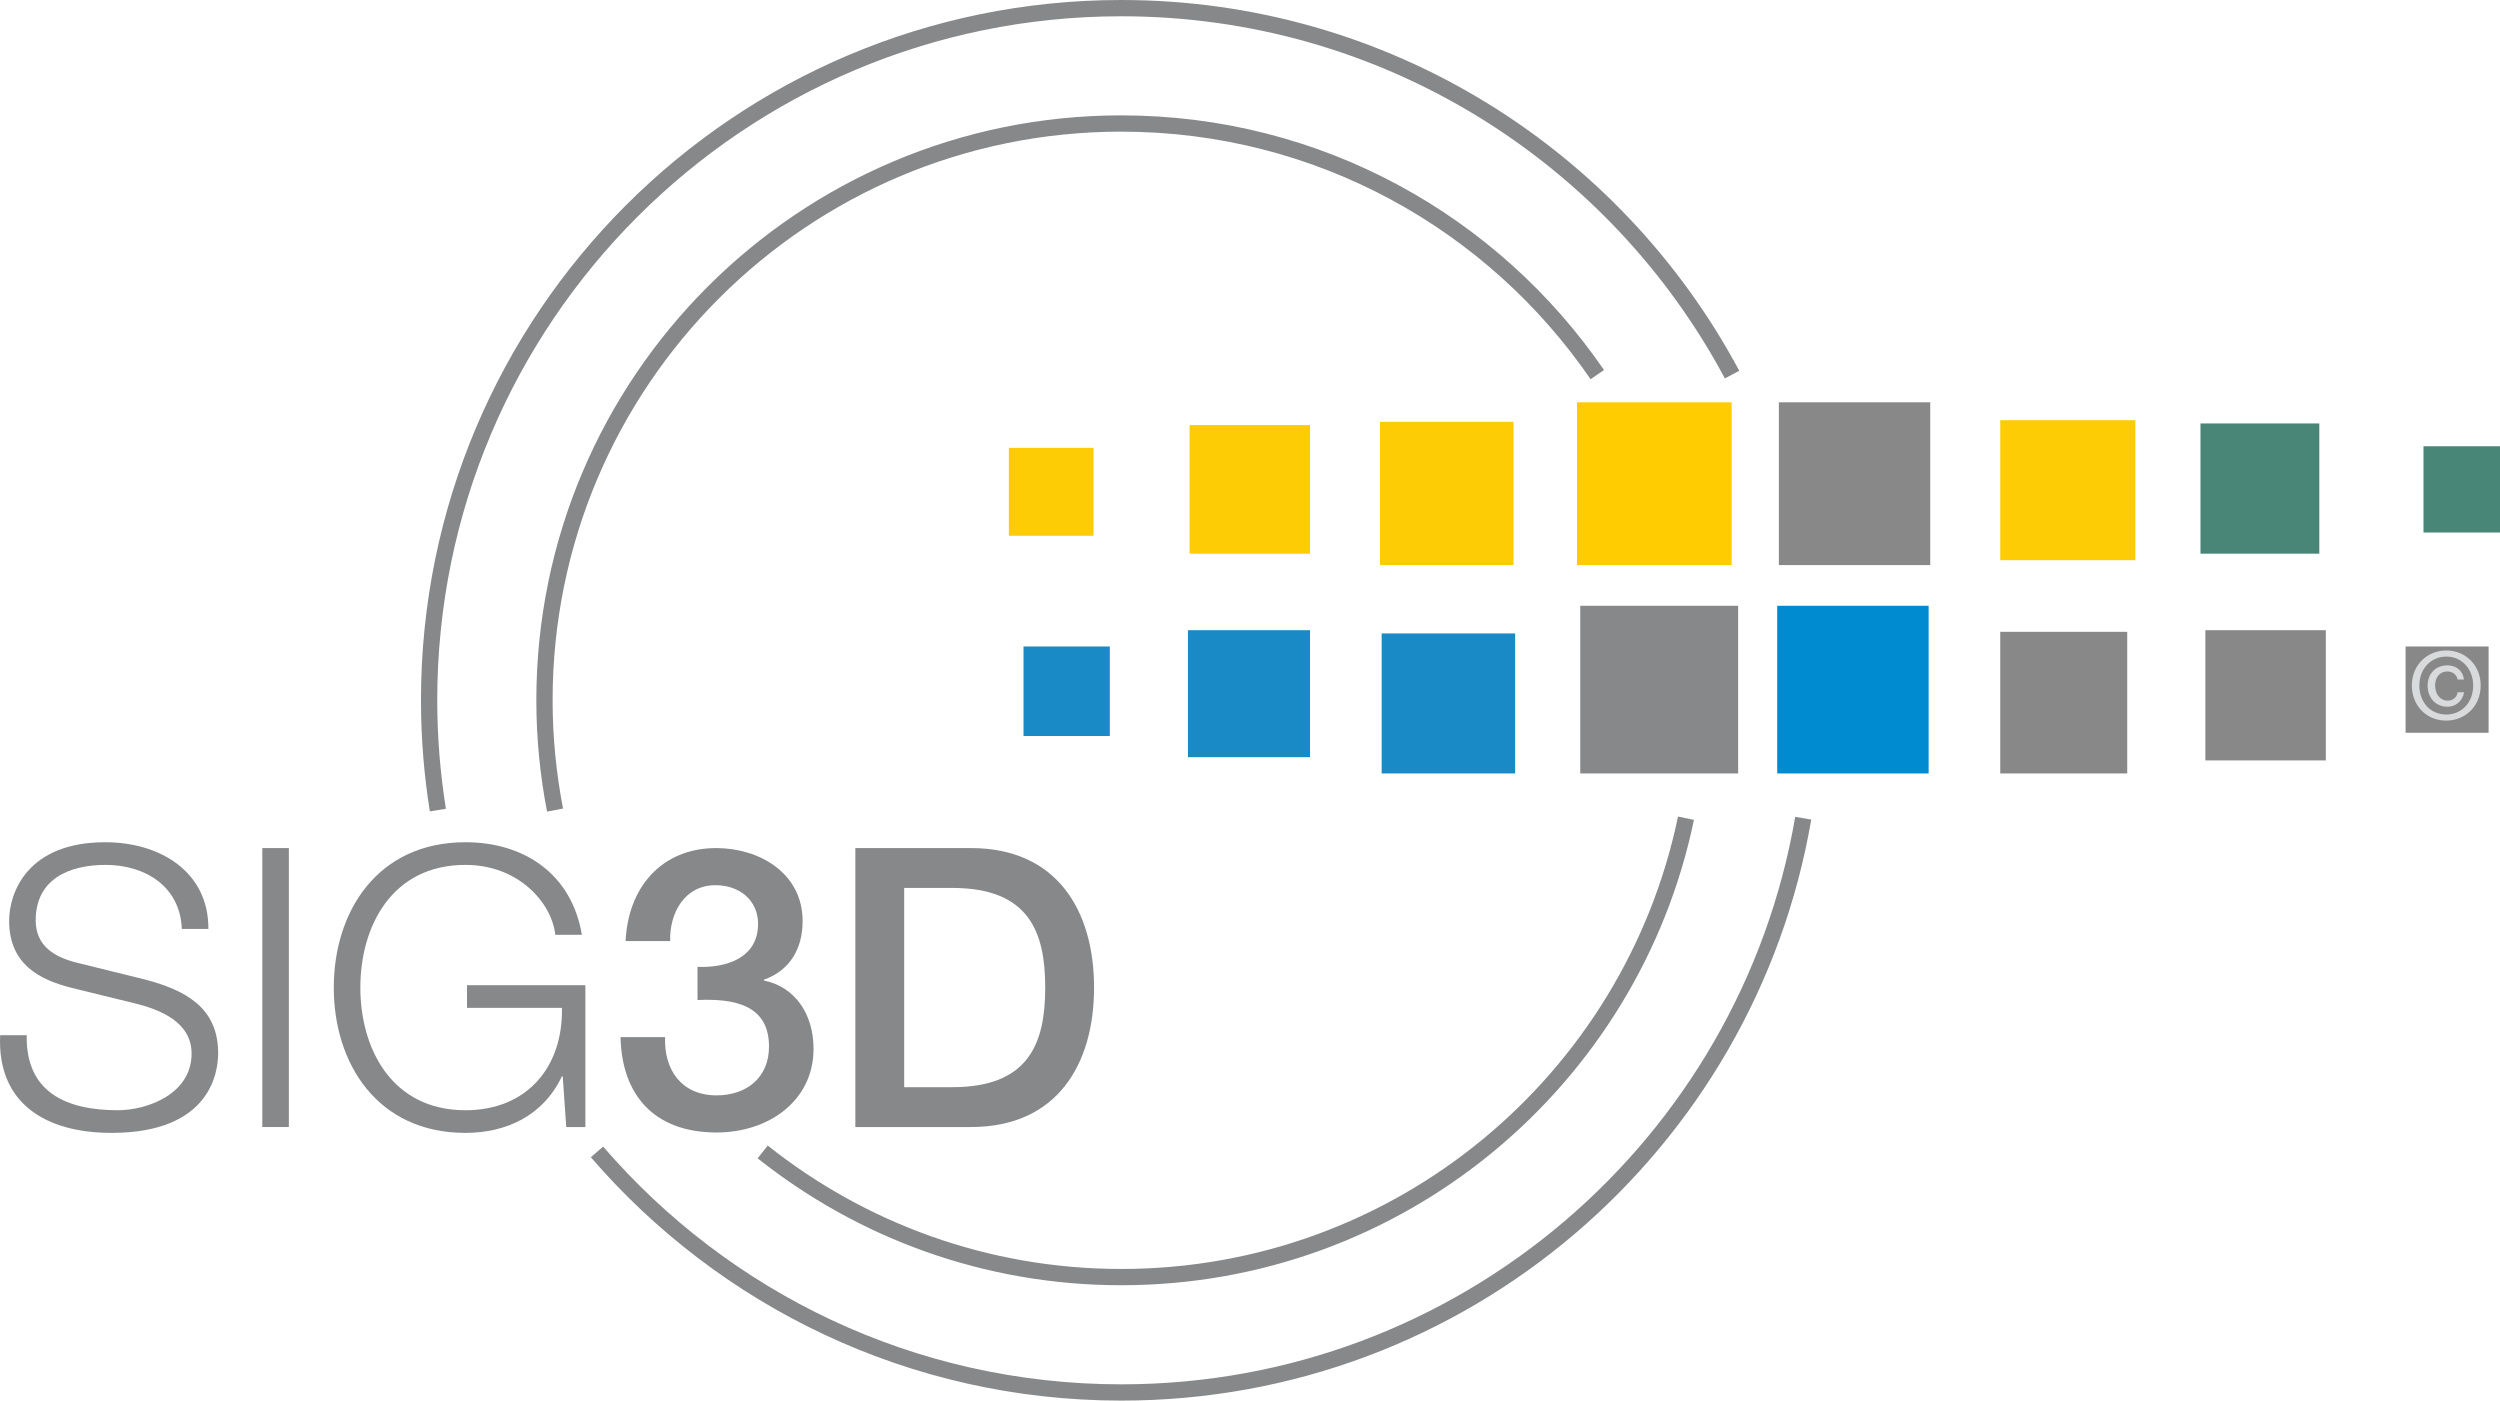 <?xml version="1.0" encoding="utf-8"?>
<!-- Generator: Adobe Illustrator 12.0.1, SVG Export Plug-In . SVG Version: 6.00 Build 51448)  -->
<!DOCTYPE svg PUBLIC "-//W3C//DTD SVG 1.1//EN" "http://www.w3.org/Graphics/SVG/1.1/DTD/svg11.dtd">
<svg  version="1.1" id="Ebene_1" xmlns="http://www.w3.org/2000/svg" xmlns:xlink="http://www.w3.org/1999/xlink" width="307.149" height="172.078"
	 viewBox="0 0 307.149 172.078" overflow="visible" enable-background="new 0 0 307.149 172.078" xml:space="preserve">
<g>
	<g>
		<path fill="none" stroke="#878889" stroke-width="2" d="M73.346,141.525c15.594,18.087,38.657,29.553,64.413,29.553
			c42.025,0,76.905-30.492,83.785-70.553"/>
		<path fill="none" stroke="#878889" stroke-width="2" d="M73.346,141.525"/>
		<path fill="none" stroke="#878889" stroke-width="2" d="M207.138,100.525c-6.688,32.189-35.205,56.379-69.379,56.379
			c-16.656,0-31.958-5.761-44.056-15.379"/>
		<path fill="none" stroke="#878889" stroke-width="2" d="M68.192,99.525c-0.842-4.367-1.298-8.873-1.298-13.486
			c0-39.138,31.727-70.865,70.865-70.865c24.289,0,45.716,12.225,58.484,30.852"/>
		<path fill="none" stroke="#878889" stroke-width="2" d="M212.801,46.025C198.487,19.235,170.257,1,137.759,1
			C90.792,1,52.72,39.073,52.72,86.039c0,4.591,0.375,9.093,1.076,13.486"/>
		<g>
			<g>
				<path fill="none" stroke="#878889" stroke-width="2" d="M68.192,99.525"/>
			</g>
		</g>
	</g>
	<g>
		<path fill="#878889" d="M3.282,127.187c-0.144,7.057,4.944,9.216,11.184,9.216c3.6,0,9.072-1.968,9.072-6.96
			c0-3.888-3.888-5.424-7.056-6.191l-7.632-1.872c-4.032-1.008-7.728-2.929-7.728-8.256c0-3.36,2.16-9.648,11.808-9.648
			c6.768,0,12.72,3.648,12.672,10.656h-3.264c-0.192-5.232-4.512-7.872-9.36-7.872c-4.464,0-8.592,1.728-8.592,6.815
			c0,3.217,2.4,4.561,5.184,5.232l8.352,2.064c4.848,1.296,8.88,3.407,8.88,9.023c0,2.353-0.96,9.792-13.104,9.792
			c-8.112,0-14.064-3.647-13.68-12H3.282z"/>
		<path fill="#878889" d="M32.225,104.194h3.264v34.272h-3.264V104.194z"/>
		<path fill="#878889" d="M71.92,138.467h-2.352l-0.432-6.24h-0.096c-2.304,4.896-6.912,6.96-11.856,6.96
			c-10.8,0-16.176-8.496-16.176-17.855c0-9.36,5.376-17.856,16.176-17.856c7.2,0,13.056,3.888,14.304,11.376h-3.264
			c-0.432-3.936-4.512-8.592-11.04-8.592c-9.072,0-12.912,7.584-12.912,15.072c0,7.487,3.84,15.071,12.912,15.071
			c7.584,0,12-5.327,11.856-12.575H57.376v-2.784H71.92V138.467z"/>
		<path fill="#878889" d="M85.696,118.787c3.648,0.144,7.44-1.152,7.44-5.28c0-2.832-2.208-4.752-5.232-4.752
			c-3.792,0-5.664,3.408-5.568,6.863h-5.472c0.288-6.527,4.368-11.424,11.136-11.424c5.232,0,10.608,3.024,10.608,8.977
			c0,3.359-1.536,6.048-4.752,7.2v0.096c3.792,0.768,6.096,4.08,6.096,8.4c0,6.336-5.472,10.271-11.904,10.271
			c-7.776,0-11.664-4.704-11.808-11.712h5.472c-0.144,4.08,2.064,7.152,6.336,7.152c3.648,0,6.432-2.16,6.432-6
			c0-5.232-4.464-5.904-8.784-5.713V118.787z"/>
		<path fill="#878889" d="M105.088,104.194h14.208c10.56,0,15.12,7.681,15.12,17.137s-4.56,17.136-15.12,17.136h-14.208V104.194z
			 M111.088,133.57h5.904c9.408,0,11.424-5.376,11.424-12.239c0-6.864-2.016-12.24-11.424-12.24h-5.904V133.57z"/>
	</g>
	<g>
		<rect x="123.949" y="55.025" fill="#FECC05" width="10.4" height="10.8"/>
		<rect x="146.15" y="52.226" fill="#FECC05" width="14.799" height="15.8"/>
		<rect x="169.549" y="51.825" fill="#FECC05" width="16.399" height="17.601"/>
		<rect x="193.75" y="49.426" fill="#FECC00" width="19" height="20"/>
		<rect x="218.549" y="49.426" fill="#888889" width="18.6" height="20"/>
		<rect x="245.75" y="51.625" fill="#FECC05" width="16.6" height="17.2"/>
		<rect x="270.349" y="52.025" fill="#498677" width="14.601" height="16"/>
		<rect x="297.75" y="54.825" fill="#488677" width="9.399" height="10.601"/>
		<rect x="295.549" y="79.426" fill="#888889" width="10.2" height="10.6"/>
		<rect x="270.95" y="77.426" fill="#888889" width="14.8" height="16"/>
		<rect x="245.75" y="77.625" fill="#888889" width="15.6" height="17.4"/>
		<rect x="218.349" y="74.426" fill="#008BD0" width="18.601" height="20.6"/>
		<rect x="194.15" y="74.426" fill="#878889" width="19.399" height="20.6"/>
		<rect x="169.75" y="77.825" fill="#1A8AC6" width="16.4" height="17.2"/>
		<rect x="145.949" y="77.426" fill="#1A8AC6" width="15" height="15.6"/>
		<rect x="125.75" y="79.426" fill="#1A8AC6" width="10.6" height="11"/>
	</g>
	<g>
		<path fill="#D9DADB" d="M300.559,88.533c-2.477,0-4.239-1.855-4.239-4.309c0-2.593,1.959-4.309,4.239-4.309
			c2.258,0,4.217,1.716,4.217,4.309C304.776,86.816,302.817,88.533,300.559,88.533z M300.559,80.665
			c-1.866,0-3.317,1.463-3.317,3.56c0,1.958,1.268,3.56,3.317,3.56c1.844,0,3.295-1.452,3.295-3.56
			C303.854,82.128,302.403,80.665,300.559,80.665z M302.737,85.054c-0.196,1.095-1.025,1.774-2.039,1.774
			c-1.475,0-2.442-1.118-2.442-2.604c0-1.395,0.922-2.466,2.419-2.478c1.049,0,1.901,0.611,2.051,1.74h-0.783
			c-0.115-0.588-0.61-0.991-1.268-0.991c-0.968,0-1.497,0.772-1.497,1.729c0,1.002,0.587,1.854,1.521,1.854
			c0.68,0,1.163-0.427,1.244-1.025H302.737z"/>
	</g>
</g>
</svg>
